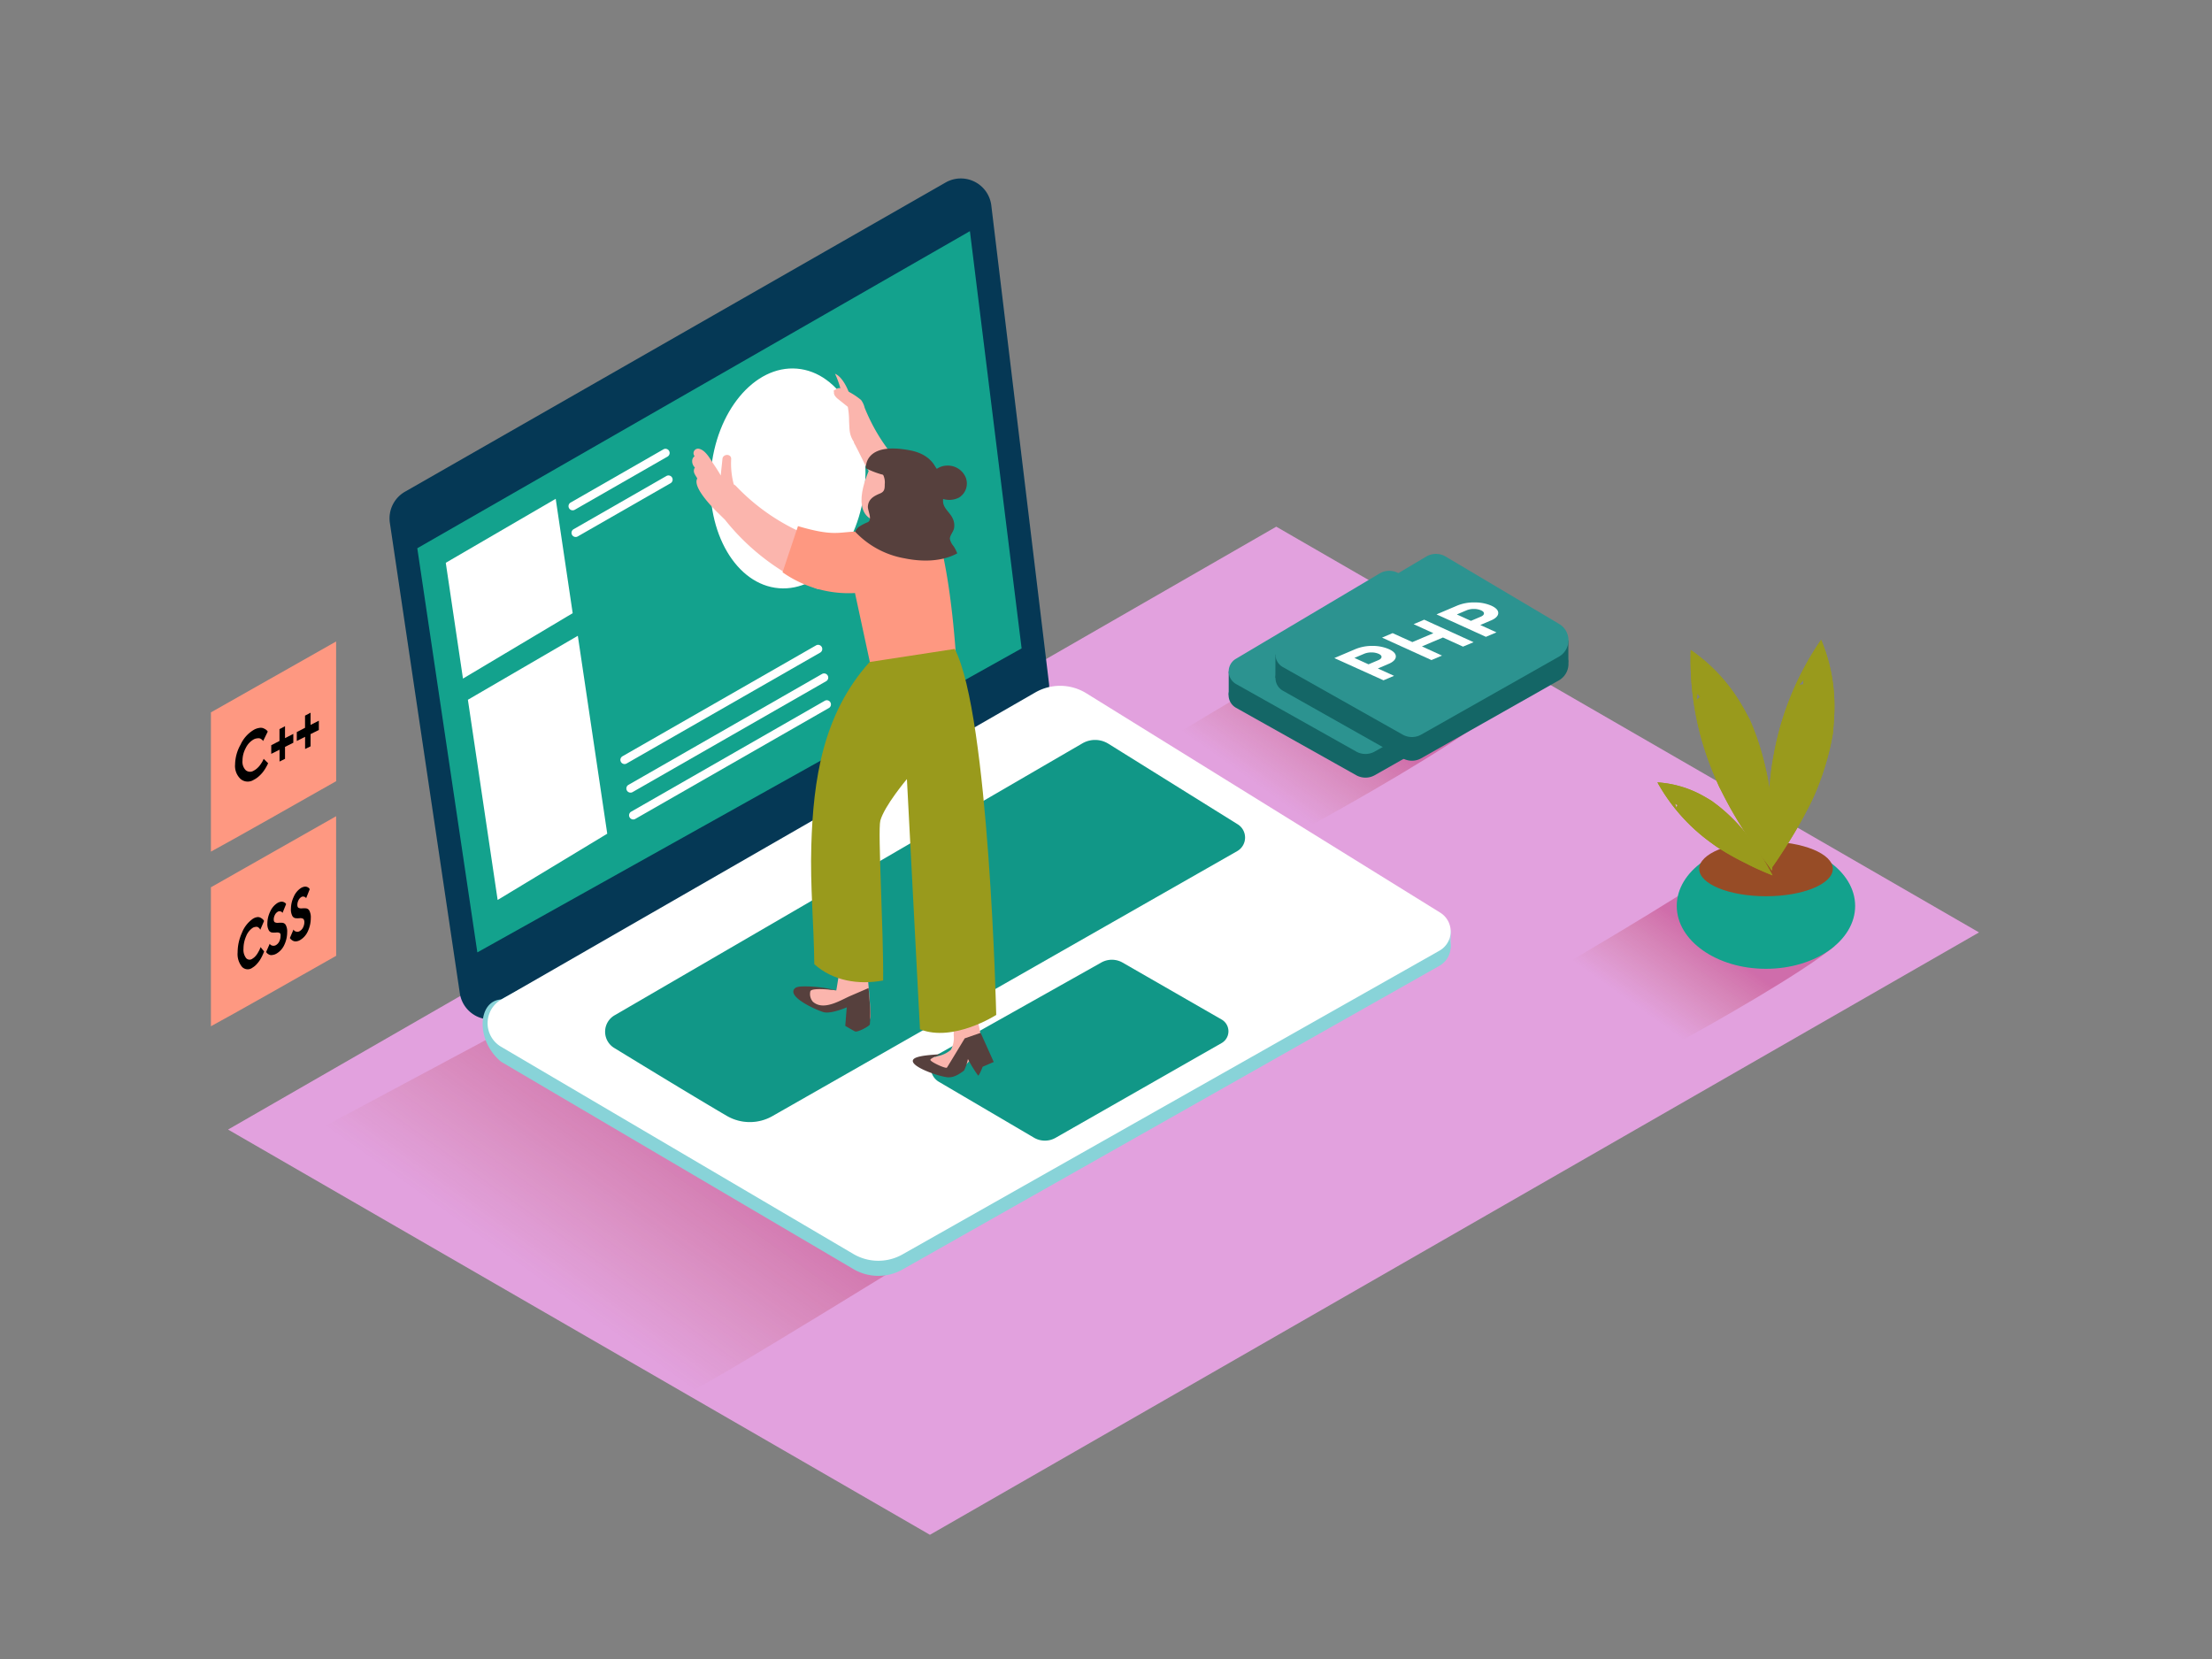 <svg id="Layer_1" data-name="Layer 1" xmlns="http://www.w3.org/2000/svg" xmlns:xlink="http://www.w3.org/1999/xlink" viewBox="0 0 400 300"><rect x="0" y="0" width="400" height="300" fill="#808080" stroke="none"/><defs><linearGradient id="linear-gradient" x1="230.86" y1="144.46" x2="242.92" y2="127.61" gradientUnits="userSpaceOnUse"><stop offset="0" stop-color="#aa4200" stop-opacity="0"/><stop offset="0.98" stop-color="#aa003d"/></linearGradient><linearGradient id="linear-gradient-2" x1="298.86" y1="184.08" x2="309.1" y2="169.77" xlink:href="#linear-gradient"/><linearGradient id="linear-gradient-3" x1="103.11" y1="235.42" x2="128.45" y2="200.02" xlink:href="#linear-gradient"/></defs><title>81-90</title><path d="M41.24,204.26l126.92,73.28L357.87,168.61,230.79,95.24Z" fill="#e2a1de"/><path d="M236.32,118.42C227.46,124,219,128.94,210.6,134c8.65,4.77,20.64,11.54,26.53,15.19,5.76-3.1,25.43-14.19,32.49-20Z" opacity="0.32" fill="url(#linear-gradient)"/><path d="M303.5,162c-7.52,4.7-14.69,8.93-21.84,13.19,7.35,4.05,17.52,9.8,22.53,12.9,4.89-2.64,21.6-12.05,27.58-17Z" opacity="0.32" fill="url(#linear-gradient-2)"/><path d="M125.3,251.45c12.52-6.75,56.39-34.49,68.82-41.4L106,178.36l-56.5,30.22C62.56,215.45,107.17,240.24,125.3,251.45Z" opacity="0.32" fill="url(#linear-gradient-3)"/><path d="M83.14,179.55l-12.64-85a5.55,5.55,0,0,1,2.73-5.63L171,33a5.55,5.55,0,0,1,8.26,4.15l10.42,86.34A5.55,5.55,0,0,1,187,129l-95.59,54.6A5.55,5.55,0,0,1,83.14,179.55Z" fill="#053855"/><polygon points="175.39 41.8 75.46 99.14 86.32 172.22 184.74 117.25 175.39 41.8" fill="#13a28d"/><polyline points="262.37 168.04 262.37 171.31 260.71 173.35" fill="#adcee1"/><path d="M196.48,128.12l64,39.67a4,4,0,0,1-.14,6.83l-97.13,54.94a8.89,8.89,0,0,1-8.89-.07L90.62,192c-4.63-3.8-4.28-11,0-11.27L187.23,128A9,9,0,0,1,196.48,128.12Z" fill="#88d3d8"/><path d="M196.48,125.39l64,39.67a4,4,0,0,1-.14,6.83l-97.13,54.94a8.89,8.89,0,0,1-8.89-.07L90.62,189.29a4.94,4.94,0,0,1,0-8.53l96.57-55.53A9,9,0,0,1,196.48,125.39Z" fill="#fff"/><path d="M200.41,134.48l23.4,14.58a2.82,2.82,0,0,1-.09,4.85l-84,47.89a8.26,8.26,0,0,1-8.26,0c-5.4-3.15-14.7-8.82-20.39-12.3a3.43,3.43,0,0,1,.07-5.9c17-9.88,72.42-42.11,84.55-49.15A4.57,4.57,0,0,1,200.41,134.48Z" fill="#13a28d"/><path d="M199.16,174.05l-29.35,16.5a2.93,2.93,0,0,0,0,5.09L187,205.74a3.9,3.9,0,0,0,3.9,0l30-17.12a2.45,2.45,0,0,0,0-4.26L203,174.07A3.9,3.9,0,0,0,199.16,174.05Z" fill="#13a28d"/><path d="M200.41,134.48l23.4,14.58a2.82,2.82,0,0,1-.09,4.85l-84,47.89a8.26,8.26,0,0,1-8.26,0c-5.4-3.15-14.7-8.82-20.39-12.3a3.43,3.43,0,0,1,.07-5.9c17-9.88,72.42-42.11,84.55-49.15A4.57,4.57,0,0,1,200.41,134.48Z" fill="#053855" opacity="0.1"/><path d="M199.16,174.05l-29.35,16.5a2.93,2.93,0,0,0,0,5.09L187,205.74a3.9,3.9,0,0,0,3.9,0l30-17.12a2.45,2.45,0,0,0,0-4.26L203,174.07A3.9,3.9,0,0,0,199.16,174.05Z" fill="#053855" opacity="0.1"/><ellipse cx="319.34" cy="163.83" rx="16.13" ry="11.36" fill="#13a28d"/><ellipse cx="319.35" cy="157.12" rx="12.08" ry="4.95" fill="#974c26"/><path d="M320.15,157.24c1-1.33,1.9-2.73,2.9-4.3,1.28-2,2.48-4.05,3.57-6.16a40.7,40.7,0,0,0,2.61-5.84,48.74,48.74,0,0,0,1.91-6.69c.12-.6.23-1.2.33-1.8,0-.28.05-.25.05-.21s0-.19,0-.52c.11-1.22.19-2.44.2-3.67a30.84,30.84,0,0,0-2.4-12.35,53.25,53.25,0,0,0-8.62,21.09q-.13.68-.24,1.36s-.12.83-.17,1.16l-.13,1.14q-.09.86-.16,1.73c-.18,2.22-.26,4.46-.25,6.69C319.8,151.67,319.93,154.46,320.15,157.24Zm5.14-33.34q.44-.5.9-1h0a2,2,0,0,0-.06.87A2.77,2.77,0,0,0,325.29,123.9Z" fill="#999a1c"/><path d="M320.46,157.44c.08-1.63.12-3.33.12-5.18,0-2.37-.11-4.75-.33-7.11a40.7,40.7,0,0,0-1-6.32,48.74,48.74,0,0,0-2-6.66c-.22-.57-.45-1.13-.69-1.69-.11-.26-.09-.24-.07-.2l-.25-.46c-.57-1.08-1.16-2.16-1.81-3.19a30.84,30.84,0,0,0-8.69-9.09,53.25,53.25,0,0,0,4.14,22.4q.26.64.53,1.27l.48,1.07.51,1q.39.78.8,1.54c1.05,2,2.19,3.89,3.4,5.76C317.15,152.94,318.77,155.22,320.46,157.44Zm-13.7-30.82q.1-.66.24-1.31h0a2,2,0,0,0,.42.76A2.77,2.77,0,0,0,306.76,126.62Z" fill="#999a1c"/><path d="M320.53,158.29c-.48-.91-1-1.84-1.61-2.84-.77-1.28-1.59-2.53-2.47-3.73a25.6,25.6,0,0,0-2.56-3.1,30.65,30.65,0,0,0-3.24-2.95l-.92-.69c-.14-.1-.12-.1-.1-.09l-.28-.17c-.66-.4-1.32-.79-2-1.14a19.39,19.39,0,0,0-7.63-2.1,33.49,33.49,0,0,0,9.47,10.75l.7.51.6.42.61.39.93.57q1.81,1.08,3.7,2C317.3,156.94,318.9,157.64,320.53,158.29Zm-17.35-12.21q-.16-.39-.29-.78h0a1.26,1.26,0,0,0,.47.27A1.74,1.74,0,0,0,303.19,146.08Z" fill="#999a1c"/><path d="M320.15,157.24c1-1.33,1.9-2.73,2.9-4.3,1.28-2,2.48-4.05,3.57-6.16a40.7,40.7,0,0,0,2.61-5.84,48.74,48.74,0,0,0,1.91-6.69c.12-.6.23-1.2.33-1.8,0-.28.05-.25.05-.21s0-.19,0-.52c.11-1.22.19-2.44.2-3.67a30.84,30.84,0,0,0-2.4-12.35,53.25,53.25,0,0,0-8.62,21.09q-.13.68-.24,1.36s-.12.83-.17,1.16l-.13,1.14q-.09.86-.16,1.73c-.18,2.22-.26,4.46-.25,6.69C319.8,151.67,319.93,154.46,320.15,157.24Zm5.14-33.34q.44-.5.9-1h0a2,2,0,0,0-.06.87A2.77,2.77,0,0,0,325.29,123.9Z" fill="#999a1c"/><path d="M320.46,157.44c.08-1.63.12-3.33.12-5.18,0-2.37-.11-4.75-.33-7.11a40.7,40.7,0,0,0-1-6.32,48.74,48.74,0,0,0-2-6.66c-.22-.57-.45-1.13-.69-1.69-.11-.26-.09-.24-.07-.2l-.25-.46c-.57-1.08-1.16-2.16-1.81-3.19a30.84,30.84,0,0,0-8.69-9.09,53.25,53.25,0,0,0,4.14,22.4q.26.64.53,1.27l.48,1.07.51,1q.39.78.8,1.54c1.05,2,2.19,3.89,3.4,5.76C317.15,152.94,318.77,155.22,320.46,157.44Zm-13.7-30.82q.1-.66.24-1.31h0a2,2,0,0,0,.42.76A2.77,2.77,0,0,0,306.76,126.62Z" fill="#999a1c"/><path d="M320.53,158.29c-.48-.91-1-1.84-1.61-2.84-.77-1.28-1.59-2.53-2.47-3.73a25.6,25.6,0,0,0-2.56-3.1,30.65,30.65,0,0,0-3.24-2.95l-.92-.69c-.14-.1-.12-.1-.1-.09l-.28-.17c-.66-.4-1.32-.79-2-1.14a19.39,19.39,0,0,0-7.63-2.1,33.49,33.49,0,0,0,9.47,10.75l.7.51.6.42.61.39.93.57q1.81,1.08,3.7,2C317.3,156.94,318.9,157.64,320.53,158.29Zm-17.35-12.21q-.16-.39-.29-.78h0a1.26,1.26,0,0,0,.47.27A1.74,1.74,0,0,0,303.19,146.08Z" fill="#999a1c"/><path d="M60.78,116,38.14,128.82V154c3.45-1.85,16.56-9.28,22.65-12.74Z" fill="#fe9881"/><path d="M60.78,147.6,38.14,160.45v25.13c3.45-1.85,16.56-9.28,22.65-12.74Z" fill="#fe9881"/><path d="M223.48,123.42l26-15.44a3.42,3.42,0,0,1,3.49,0l20.55,12.2a3.42,3.42,0,0,1-.06,5.91L248.6,140.18a3.42,3.42,0,0,1-3.36,0L223.53,128A2.63,2.63,0,0,1,223.48,123.42Z" fill="#146666"/><polygon points="222.19 125.65 222.19 121.4 225.12 122.32 224.26 125.74 222.19 125.65" fill="#146666"/><polygon points="275.16 122.84 275.16 118.86 272.69 120.02 273.85 122.32 275.16 122.84" fill="#146666"/><path d="M223.48,119.14l26-15.44a3.42,3.42,0,0,1,3.49,0l20.55,12.2a3.42,3.42,0,0,1-.06,5.91L248.6,135.9a3.42,3.42,0,0,1-3.36,0L223.53,123.7A2.63,2.63,0,0,1,223.48,119.14Z" fill="#2c9390"/><polygon points="245.69 113.76 248.62 112.51 254.81 124.4 251.88 125.65 245.69 113.76" fill="#fff"/><path d="M260,116.73a9.75,9.75,0,0,1,3.89.73c1,.46,1.54,1,1.54,1.73s-.54,1.27-1.64,1.73a11.49,11.49,0,0,1-7.88-.07c-1-.46-1.53-1-1.54-1.73s.53-1.27,1.63-1.74A9.78,9.78,0,0,1,260,116.73Zm2.24,2.46c0-.28-.24-.52-.71-.74a4.06,4.06,0,0,0-1.65-.34,4,4,0,0,0-1.65.28c-.47.2-.71.44-.7.71s.24.52.71.74a4.13,4.13,0,0,0,1.65.34,4,4,0,0,0,1.65-.28c.47-.2.7-.44.7-.71" fill="#fff"/><path d="M246.21,119c0,.69-.55,1.27-1.64,1.74a11.48,11.48,0,0,1-7.89-.08c-1-.47-1.53-1-1.54-1.73s.55-1.27,1.64-1.73a11.44,11.44,0,0,1,7.88.07C245.69,117.77,246.2,118.35,246.21,119Zm-7.19.66a4.13,4.13,0,0,0,1.65.34,4.06,4.06,0,0,0,1.65-.28c.47-.2.7-.44.7-.71s-.24-.52-.71-.74a4.53,4.53,0,0,0-3.3-.05c-.47.2-.7.44-.7.71s.24.52.71.74" fill="#fff"/><path d="M231.92,120.36l26-15.44a3.42,3.42,0,0,1,3.49,0l20.55,12.2a3.42,3.42,0,0,1-.06,5.91L257,137.12a3.42,3.42,0,0,1-3.36,0L232,124.91A2.63,2.63,0,0,1,231.92,120.36Z" fill="#146666"/><polygon points="230.63 122.59 230.64 118.34 233.57 119.26 232.71 122.68 230.63 122.59" fill="#146666"/><polygon points="283.61 119.78 283.61 115.8 281.13 116.96 282.3 119.26 283.61 119.78" fill="#146666"/><path d="M231.92,116.08l26-15.44a3.42,3.42,0,0,1,3.49,0l20.55,12.2a3.42,3.42,0,0,1-.06,5.91L257,132.84a3.42,3.42,0,0,1-3.36,0L232,120.64A2.63,2.63,0,0,1,231.92,116.08Z" fill="#2c9390"/><path d="M248.17,116.8a7.37,7.37,0,0,1,3,.59c.85.39,1.26.84,1.24,1.35s-.5,1-1.42,1.36l-1.83.78,2.93,1.33-1.91.81L241.29,119l3.74-1.59A7.86,7.86,0,0,1,248.17,116.8Zm1.66,2c0-.22-.17-.41-.53-.57a3.17,3.17,0,0,0-1.29-.25,3.33,3.33,0,0,0-1.32.24l-1.77.75,2.55,1.16,1.77-.75c.38-.16.57-.35.58-.57" fill="#fff"/><polygon points="257.54 112.06 266.47 116.13 264.56 116.93 260.93 115.28 257.13 116.89 260.76 118.55 258.85 119.36 249.92 115.3 251.83 114.49 255.4 116.11 259.2 114.5 255.63 112.87 257.54 112.06" fill="#fff"/><path d="M266.69,108.94a7.37,7.37,0,0,1,3,.59c.85.39,1.26.84,1.24,1.35s-.5,1-1.42,1.36l-1.83.78,2.93,1.33-1.91.81-8.93-4.06,3.74-1.59A7.86,7.86,0,0,1,266.69,108.94Zm1.66,2c0-.22-.17-.41-.53-.57a3.17,3.17,0,0,0-1.29-.25,3.33,3.33,0,0,0-1.32.24l-1.77.75,2.55,1.16,1.77-.75c.38-.16.57-.35.58-.57" fill="#fff"/><path d="M46.79,131.65a1.53,1.53,0,0,1,.72,0,2.56,2.56,0,0,1,.5.24,1.2,1.2,0,0,1,.31.27l.1.13L47.58,134l-.07-.1a1.24,1.24,0,0,0-.2-.19,1.08,1.08,0,0,0-.34-.19,1.25,1.25,0,0,0-.49,0,1.58,1.58,0,0,0-.61.19,3.56,3.56,0,0,0-1.44,1.57,4.86,4.86,0,0,0-.58,2.29,2.15,2.15,0,0,0,.58,1.7,1.21,1.21,0,0,0,1.45.09,2.78,2.78,0,0,0,.64-.45,3.78,3.78,0,0,0,.51-.56q.2-.28.36-.54a3.36,3.36,0,0,0,.22-.43l.07-.16.8.79-.1.24q-.07.15-.31.57a7.29,7.29,0,0,1-.52.78,5.83,5.83,0,0,1-.73.77,4,4,0,0,1-.93.64,2,2,0,0,1-2.38-.14,3.23,3.23,0,0,1-1-2.62,7.57,7.57,0,0,1,1-3.61A6,6,0,0,1,45.86,132,2.71,2.71,0,0,1,46.79,131.65Z"/><path d="M50.55,137.71v-2.14l-1.5.75v-1.56l1.49-.77v-2.14l1-.53v2.16l1.5-.77v1.6l-1.5.75v2.16Z"/><path d="M55.17,135.44v-2.2l-1.5.75v-1.61l1.49-.77v-2.2l1-.53v2.21l1.5-.77V132l-1.5.75v2.21Z"/><path d="M46.44,165.86a1,1,0,0,1,.58.05,2,2,0,0,1,.4.24,1.07,1.07,0,0,1,.25.26l.08.13-.68,1.59L47,168a1.14,1.14,0,0,0-.16-.19.86.86,0,0,0-.28-.19.84.84,0,0,0-.39,0,1.11,1.11,0,0,0-.5.18,3.26,3.26,0,0,0-1.17,1.52,5.59,5.59,0,0,0-.47,2.25,2.44,2.44,0,0,0,.47,1.68.84.84,0,0,0,1.16.1,2.26,2.26,0,0,0,.52-.43,3.54,3.54,0,0,0,.41-.55q.16-.27.29-.52a3.61,3.61,0,0,0,.18-.42l.06-.16.64.78-.09.24q-.06.15-.25.56a7.46,7.46,0,0,1-.42.76,5.41,5.41,0,0,1-.59.75,3.24,3.24,0,0,1-.75.62,1.41,1.41,0,0,1-1.91-.16,3.64,3.64,0,0,1-.78-2.59,8.64,8.64,0,0,1,.78-3.55,5.51,5.51,0,0,1,1.93-2.5A1.93,1.93,0,0,1,46.44,165.86Z"/><path d="M50.54,168.7a1.14,1.14,0,0,0-.61-.07,4,4,0,0,1-.72,0,.78.78,0,0,1-.61-.42,2.36,2.36,0,0,1-.25-1.24,5,5,0,0,1,.49-2.09,3.55,3.55,0,0,1,1.27-1.55,1.75,1.75,0,0,1,.59-.25,1,1,0,0,1,.47,0,1.19,1.19,0,0,1,.32.14.63.63,0,0,1,.19.18l.06.08-.65,1.6-.11-.14a.66.66,0,0,0-.31-.14.63.63,0,0,0-.49.1,1.36,1.36,0,0,0-.49.58,1.8,1.8,0,0,0-.19.78q0,.44.25.54a1.2,1.2,0,0,0,.61.07,4.3,4.3,0,0,1,.72,0,.78.78,0,0,1,.61.43,2.5,2.5,0,0,1,.24,1.28,5.38,5.38,0,0,1-.52,2.29A3.48,3.48,0,0,1,50,172.44a1.77,1.77,0,0,1-.67.24,1.08,1.08,0,0,1-.53,0,1.6,1.6,0,0,1-.37-.2.94.94,0,0,1-.23-.22l-.08-.1.65-1.49.14.17a.89.89,0,0,0,1,.06,1.55,1.55,0,0,0,.6-.67,2.13,2.13,0,0,0,.22-.93Q50.79,168.81,50.54,168.7Z"/><path d="M54.79,166.13a1.11,1.11,0,0,0-.61-.09,3.9,3.9,0,0,1-.72,0,.79.79,0,0,1-.61-.44,2.52,2.52,0,0,1-.24-1.28,5.18,5.18,0,0,1,.5-2.14,3.55,3.55,0,0,1,1.27-1.57,1.69,1.69,0,0,1,.59-.25,1,1,0,0,1,.47,0,1.19,1.19,0,0,1,.32.15.65.65,0,0,1,.19.19l.06.09-.65,1.63-.11-.14a.66.66,0,0,0-.31-.14.61.61,0,0,0-.49.1,1.36,1.36,0,0,0-.49.59,1.88,1.88,0,0,0-.19.79q0,.45.25.56a1.17,1.17,0,0,0,.61.08,4.16,4.16,0,0,1,.72,0,.79.79,0,0,1,.61.45,2.66,2.66,0,0,1,.24,1.32,5.63,5.63,0,0,1-.52,2.35,3.48,3.48,0,0,1-1.39,1.6,1.71,1.71,0,0,1-.67.24,1.05,1.05,0,0,1-.53-.05,1.61,1.61,0,0,1-.36-.21,1,1,0,0,1-.23-.23l-.08-.11.65-1.52.13.18a.81.81,0,0,0,.39.19.79.79,0,0,0,.63-.11,1.55,1.55,0,0,0,.6-.68,2.23,2.23,0,0,0,.22-1Q55,166.25,54.79,166.13Z"/><polygon points="80.61 101.77 83.72 122.71 103.56 110.88 100.49 90.2 80.61 101.77" fill="#fff"/><polygon points="84.61 126.54 89.99 162.74 109.81 150.76 104.49 114.97 84.61 126.54" fill="#fff"/><ellipse cx="142.46" cy="86.51" rx="19.92" ry="13.98" transform="translate(44.56 221.39) rotate(-85.29)" fill="#fff"/><path d="M125.55,84.75a1.08,1.08,0,0,1,.11-.21,1.58,1.58,0,0,1-.49-1.28,1.12,1.12,0,0,1,.44-.77.82.82,0,0,1,.78-1.34c1.19.24,2,1.8,2.62,2.73.47.69.92,1.39,1.33,2.11.07-1,.22-2.07.3-3s1.58-1,1.58,0a14.7,14.7,0,0,0,.47,4.61,1.48,1.48,0,0,1,.42.31,37.57,37.57,0,0,0,16.15,10,1.48,1.48,0,0,1-.16,2.85,1.45,1.45,0,0,1-1,1.3,1.65,1.65,0,0,1-.78,1.1l1,.45c1.69.71.95,3.5-.77,2.79a41.38,41.38,0,0,1-16.46-12.42c-.5-.48-1-1-1.48-1.45-.76-.77-4.43-4.46-3.52-6C125.76,85.88,125.28,85.47,125.55,84.75Z" fill="#fbb5ad"/><path d="M151,67.59c1.73.69,3.06,4.4,2.91,5.19l-1.35-.69-.24-.27A16.35,16.35,0,0,0,151,67.59Z" fill="#fbb5ad"/><path d="M150.77,70.62a1,1,0,0,1,.3-.15l.12-.1c.67-.52,1.72.15,2.32.49a12.91,12.91,0,0,1,2.2,1.47,3.86,3.86,0,0,1,.65,1.41c.25.62.52,1.23.8,1.83a33.77,33.77,0,0,0,2,3.64,34.65,34.65,0,0,0,5.14,6.28c.91.88-.48,2.25-1.39,1.38l-.65-.65a.84.84,0,0,1-.92,0,3.7,3.7,0,0,1-.45-.36l-.21-.18a1,1,0,0,1-1.58.34l-.67-.69a.86.86,0,0,1-.48-.44s-.1,1.34-.13,1.29c-1.07-1.13-2.33-4.24-3.39-6.09a.4.4,0,0,0-.07-.25c-.83-1.33-.72-2.13-.82-3.65a14.38,14.38,0,0,0-.23-2.62L151.6,72.2c-.42-.32-.87-.8-.79-1.28A1,1,0,0,1,150.77,70.62Z" fill="#fbb5ad"/><path d="M144.3,95.14c6.19,1.82,7.24,1.12,10.18,1s6-4.2,6-4.2.74-9.17,6.2-2c4.08,5.36,5.64,20.88,6.17,28.4-2,1.61-4.73,2.22-7.27,2.6a31.2,31.2,0,0,1-5.07.42,7.55,7.55,0,0,1-3-.66l-2.9-13.46a20.84,20.84,0,0,1-13.1-3.75Z" fill="#fe9881"/><path d="M157.58,84.12s-4,7.63-.05,9.76,7-1.41,7.35-2.33S165.14,83.56,157.58,84.12Z" fill="#fbb5ad"/><path d="M157.28,83a8.25,8.25,0,0,1,6.84-1,10,10,0,0,1,5.29,2.78,3.39,3.39,0,0,1,1.72-.58,3.52,3.52,0,0,1,3.52,2.18,3,3,0,0,1-1.2,3.58,3.85,3.85,0,0,1-2.91.27l0,.18c-.13,1.44,1.23,2.17,1.76,3.39a2.85,2.85,0,0,1,.21,1.79c-.14.6-.76,1.25-.74,1.86a2.87,2.87,0,0,0,.64,1.28,6.37,6.37,0,0,1,.69,1.34c-2.86,1.54-6.44,1.53-9.54.89a16.05,16.05,0,0,1-8.92-4.81,2.38,2.38,0,0,1,.6-.83,8.88,8.88,0,0,1,1.7-.9c.85-.49,0-2,0-2.77.05-1.37,1.05-1.94,2.19-2.41.82-.34.86-.84.86-1.68a3.15,3.15,0,0,0-.4-1.91,1.06,1.06,0,0,1-.71-.15,5.86,5.86,0,0,0-1.36-.6,1,1,0,0,1-.59-1.21A.79.79,0,0,1,157.28,83Z" fill="#56403d"/><path d="M160.3,86a15.39,15.39,0,0,1-3.72-1.32c0-.13-.38-4.88,8.05-3.23s4.43,11.74,4.43,11.74" fill="#56403d"/><path d="M169.5,191a5.22,5.22,0,0,0,2.45-1.16,4.53,4.53,0,0,0,.51-2.65q0-1.28,0-2.56a.42.42,0,0,0,.16-.31,15.36,15.36,0,0,0,0-2.09l3.51-.34a63.21,63.21,0,0,1,1.46,6.67c-.1.69-3.43,5.23-5.12,5.54s-6.4-1.17-6.79-1.82l0-.06C166.93,191.88,168.22,191.48,169.5,191Z" fill="#fbb5ad"/><path d="M145.29,178.55c1.16-.23,5.94.55,5.94.55s.67-3.9.58-4.09l5,.35s.63,7.25.63,8.21c0,1.76-2.17,2.31-2.65,2.24a8.56,8.56,0,0,1-1-.41,14.47,14.47,0,0,0,.28-2.75c0-.42-.11-.72-.51-.87a6.59,6.59,0,0,0-2.85.26c-.89.17-1.77.38-2.66.54-2-1-3.62-2-3.76-2.43C143.92,179.13,143.52,178.89,145.29,178.55Z" fill="#fbb5ad"/><path d="M143.62,178.85l.12-.13c.38-.37,1.38-.34,1.85-.35a23.52,23.52,0,0,1,5.63.72s-4.52-.62-4.69.19a2.15,2.15,0,0,0,.46,1.86c1.89,1.68,4.83-.17,6.67-1l3.41-1.47.22,2.78a20.6,20.6,0,0,1,0,3.82c-.23.39-2.26,1.45-2.68,1.24s-1.76-1-1.76-1l.27-3.35s-2.82,1.22-4.15.88C148,182.8,142.45,180.43,143.62,178.85Z" fill="#56403d"/><path d="M174.33,188.68s-1.83,5.73-2.5,6.1-7.71-1.87-6.66-3.21c.67-.86,4.92-.85,5.3-1,0,0-2.23.73-2.23,1.09s2.81,1.66,3,1.39,3.21-5.28,3.21-5.28l2.88-1,2.37,5.27-2,.86s-.62,1.6-.82,1.6a23.28,23.28,0,0,1-1.85-3,7.78,7.78,0,0,1-.7,2.09c-.29.21-2.63,2.13-3.69.66l2-2.21" fill="#56403d"/><path d="M159.7,177.3c-4.43.84-9.12.07-12.45-2.95-.08-7.38-.76-14-.54-21.41.35-12,2.1-23.84,10.55-33.23l15.38-2.36c6.24,11.87,7.51,66.18,7.51,66.18s-7.77,5-13.79,2.6L164,140.88s-4.07,4.82-4.81,7.52C158.7,150.34,159.79,168.21,159.7,177.3Z" fill="#999a1c"/><path d="M114.89,148.08l35-20.05a.75.75,0,0,0-.76-1.3l-35,20.05a.75.75,0,0,0,.76,1.3Z" fill="#fff"/><path d="M114.4,143.23l35-20.05a.75.75,0,0,0-.76-1.3l-35,20.05a.75.75,0,0,0,.76,1.3Z" fill="#fff"/><path d="M113.32,138.06l35-20.05a.75.75,0,0,0-.76-1.3l-35,20.05a.75.75,0,0,0,.76,1.3Z" fill="#fff"/><path d="M103.94,92.18l16.78-9.62a.75.75,0,0,0-.76-1.3l-16.78,9.62a.75.75,0,0,0,.76,1.3Z" fill="#fff"/><path d="M104.48,97l16.78-9.62a.75.75,0,0,0-.76-1.3l-16.78,9.62a.75.75,0,0,0,.76,1.3Z" fill="#fff"/></svg>